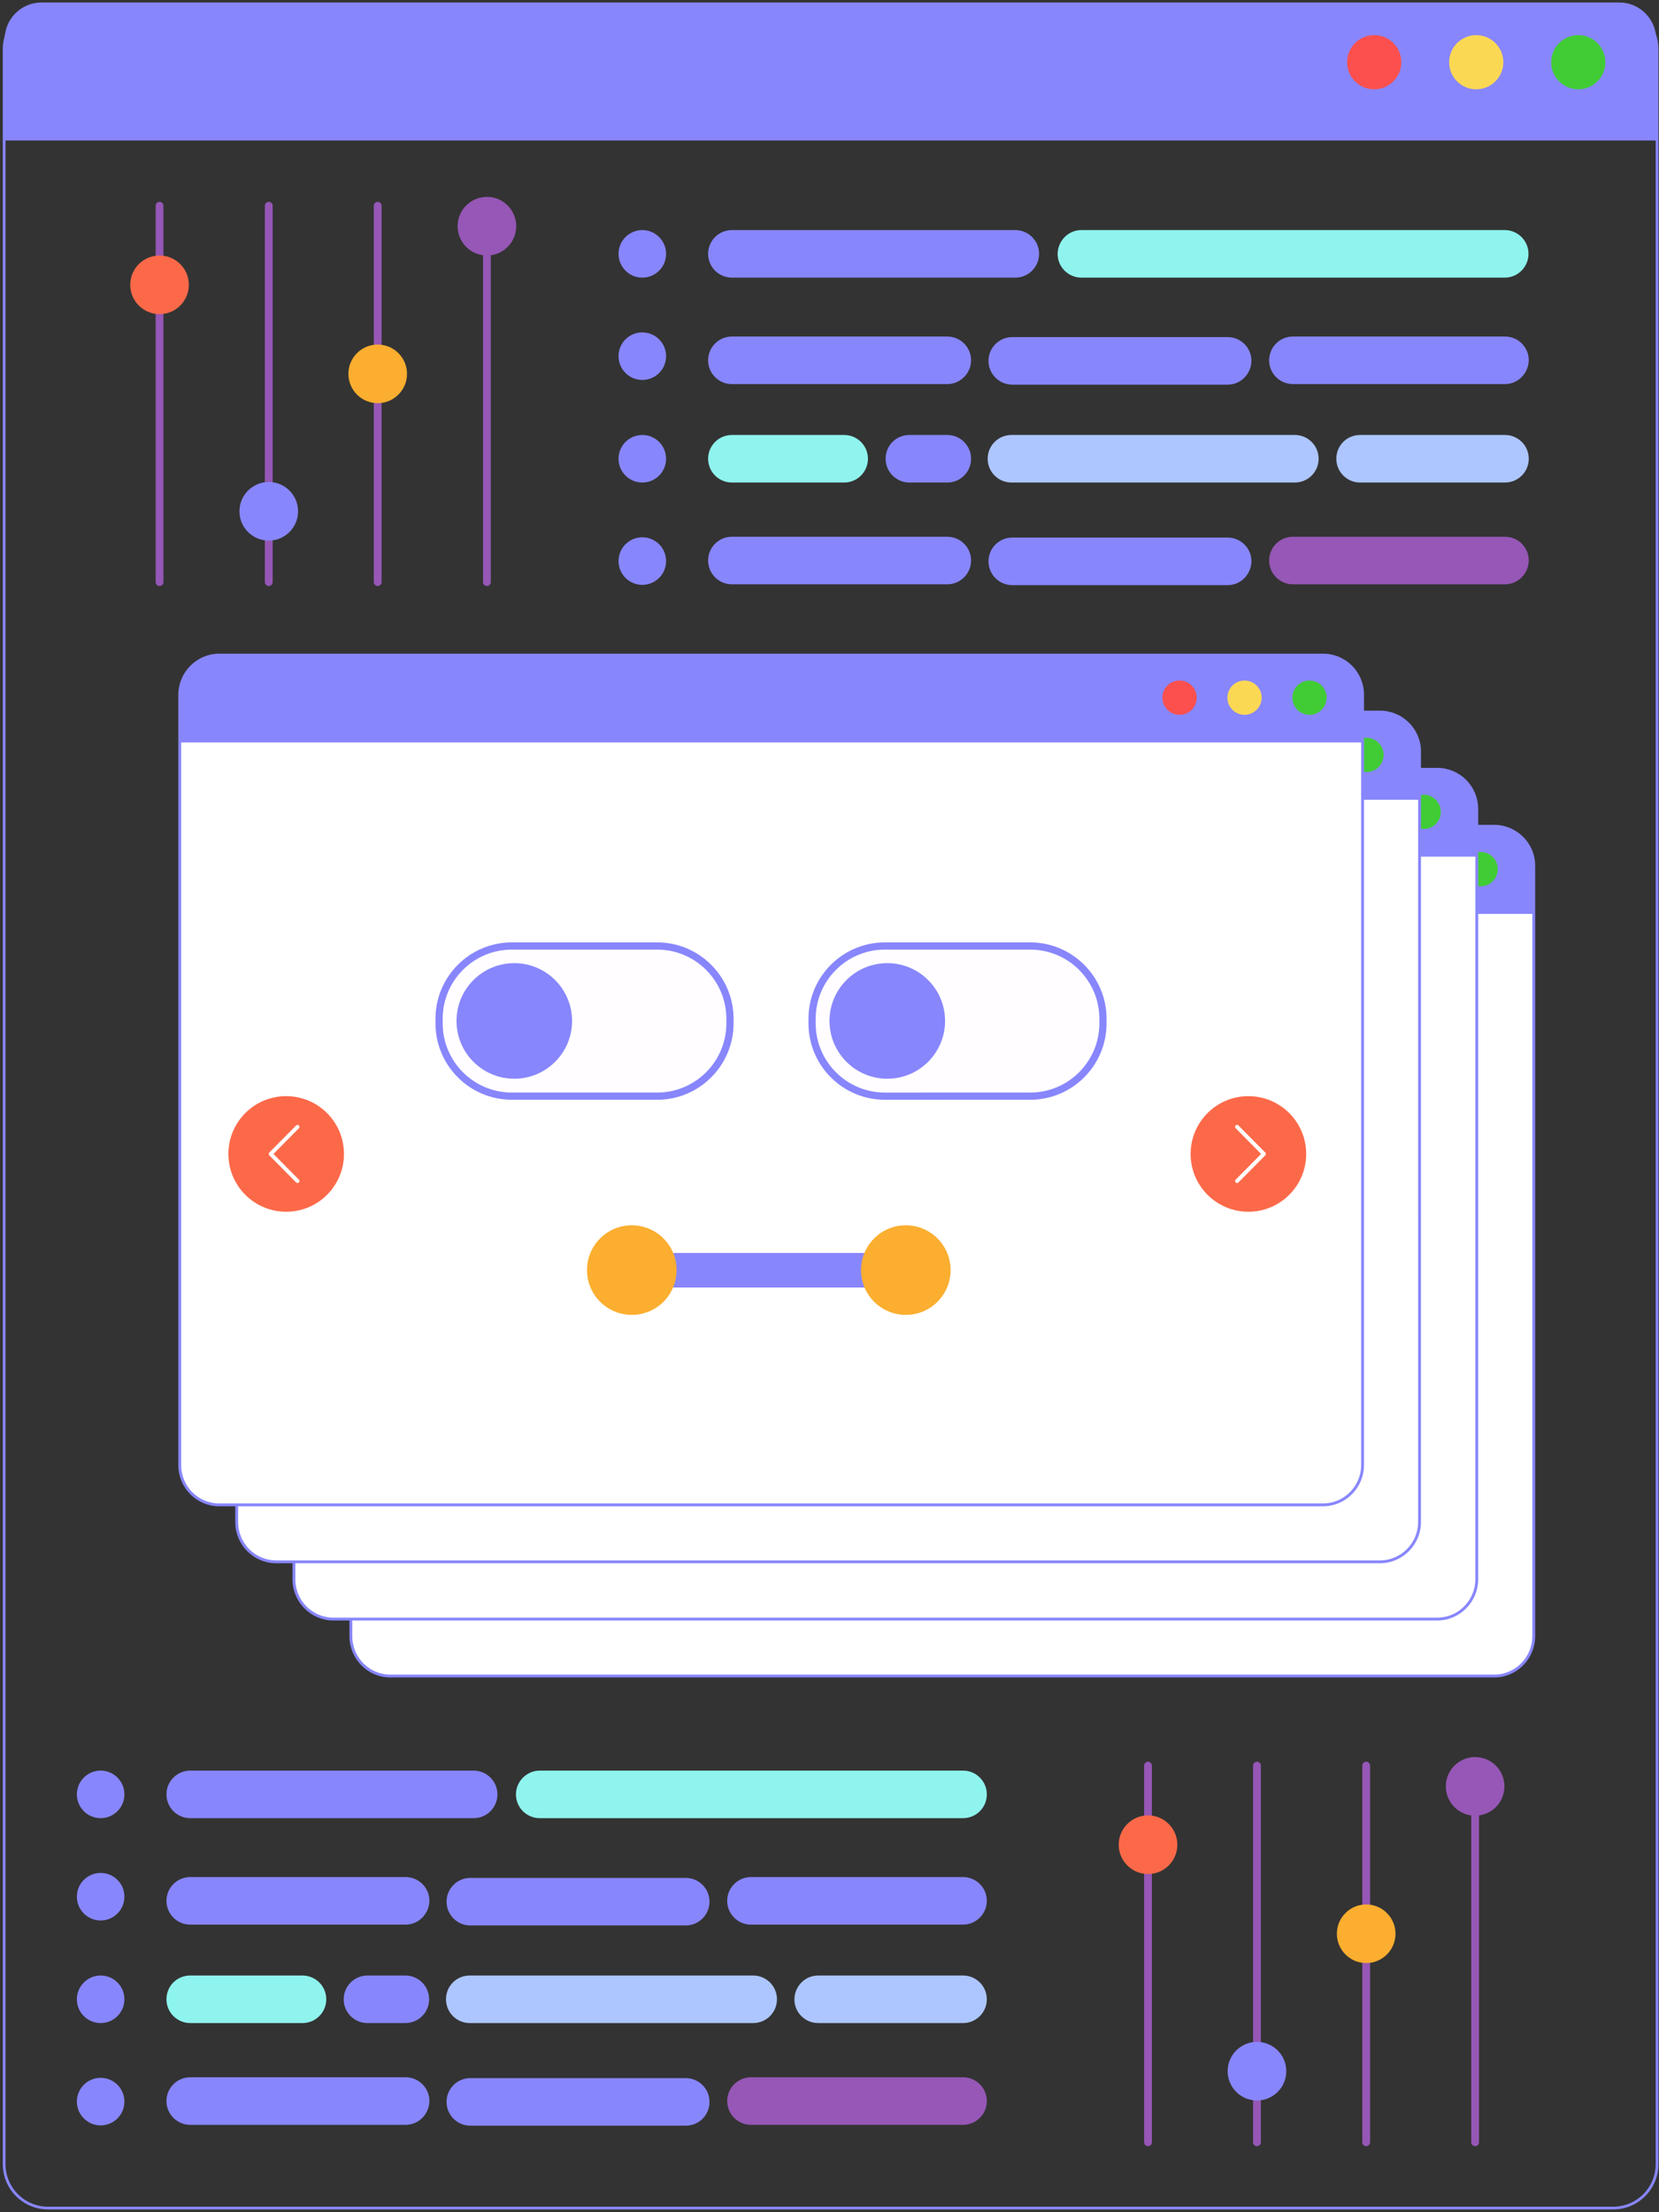 <?xml version="1.0" encoding="utf-8"?>
<!-- Generator: Adobe Illustrator 26.0.1, SVG Export Plug-In . SVG Version: 6.00 Build 0)  -->
<svg version="1.1" id="Layer_1" xmlns="http://www.w3.org/2000/svg" xmlns:xlink="http://www.w3.org/1999/xlink" x="0px" y="0px"
	 viewBox="0 0 600 800" style="enable-background:new 0 0 600 800;" xml:space="preserve">
<rect x="0" y="0" width="600" height="800" fill="#333333" stroke="none"/>
<path style="fill:none;stroke:#8886FC;stroke-miterlimit:10;" d="M17.4,1.9h566c8.8,0,15.9,7.1,15.9,15.9v764.8
	c0,8.8-7.1,15.9-15.9,15.9h-566c-8.8,0-15.9-7.1-15.9-15.9V17.8C1.5,9,8.6,1.9,17.4,1.9z"/>
<g>
	<g>
		<g>
			
				<line style="fill:none;stroke:#9657B6;stroke-width:2.822;stroke-linecap:round;stroke-miterlimit:10;" x1="57.7" y1="74.4" x2="57.7" y2="210.5"/>
			
				<line style="fill:none;stroke:#9657B6;stroke-width:2.822;stroke-linecap:round;stroke-miterlimit:10;" x1="97.2" y1="74.4" x2="97.2" y2="210.5"/>
			
				<line style="fill:none;stroke:#9657B6;stroke-width:2.822;stroke-linecap:round;stroke-miterlimit:10;" x1="136.6" y1="74.4" x2="136.6" y2="210.5"/>
			
				<line style="fill:none;stroke:#9657B6;stroke-width:2.822;stroke-linecap:round;stroke-miterlimit:10;" x1="176.1" y1="74.4" x2="176.1" y2="210.5"/>
		</g>
		<circle style="fill:#FC6949;" cx="57.7" cy="103" r="10.6"/>
		<circle style="fill:#8886FC;" cx="97.2" cy="184.9" r="10.6"/>
		<circle style="fill:#FBAE2F;" cx="136.6" cy="135.2" r="10.6"/>
		<circle style="fill:#9657B6;" cx="176.1" cy="81.8" r="10.6"/>
	</g>
	<g>
		<circle style="fill:#8886FC;" cx="232.3" cy="91.8" r="8.6"/>
		<circle style="fill:#8886FC;" cx="232.3" cy="128.8" r="8.6"/>
		<circle style="fill:#8886FC;" cx="232.3" cy="165.9" r="8.6"/>
		<circle style="fill:#8886FC;" cx="232.3" cy="202.9" r="8.6"/>
		<path style="fill:#8FF4EE;" d="M391.1,83.2h153.1c4.7,0,8.6,3.8,8.6,8.6v0c0,4.7-3.8,8.6-8.6,8.6H391.1c-4.7,0-8.6-3.8-8.6-8.6v0
			C382.6,87,386.4,83.2,391.1,83.2z"/>
		<path style="fill:#8886FC;" d="M264.7,83.2h102.5c4.7,0,8.6,3.8,8.6,8.6v0c0,4.7-3.8,8.6-8.6,8.6H264.7c-4.7,0-8.6-3.8-8.6-8.6v0
			C256.1,87,260,83.2,264.7,83.2z"/>
		<path style="fill:#8886FC;" d="M342.6,138.9h-77.9c-4.7,0-8.6-3.8-8.6-8.6v0c0-4.7,3.8-8.6,8.6-8.6h77.9c4.7,0,8.6,3.8,8.6,8.6v0
			C351.2,135,347.3,138.9,342.6,138.9z"/>
		<path style="fill:#8886FC;" d="M444,139.1h-77.9c-4.7,0-8.6-3.8-8.6-8.6v0c0-4.7,3.8-8.6,8.6-8.6H444c4.7,0,8.6,3.8,8.6,8.6v0
			C452.5,135.3,448.7,139.1,444,139.1z"/>
		<path style="fill:#8886FC;" d="M544.3,138.9h-76.7c-4.7,0-8.6-3.8-8.6-8.6v0c0-4.7,3.8-8.6,8.6-8.6h76.7c4.7,0,8.6,3.8,8.6,8.6v0
			C552.8,135,549,138.9,544.3,138.9z"/>
		<path style="fill:#8886FC;" d="M342.6,211.3h-77.9c-4.7,0-8.6-3.8-8.6-8.6v0c0-4.7,3.8-8.6,8.6-8.6h77.9c4.7,0,8.6,3.8,8.6,8.6v0
			C351.2,207.5,347.3,211.3,342.6,211.3z"/>
		<path style="fill:#8886FC;" d="M444,211.6h-77.9c-4.7,0-8.6-3.8-8.6-8.6v0c0-4.7,3.8-8.6,8.6-8.6H444c4.7,0,8.6,3.8,8.6,8.6v0
			C452.5,207.8,448.7,211.6,444,211.6z"/>
		<path style="fill:#9657B6;" d="M544.3,211.3h-76.7c-4.7,0-8.6-3.8-8.6-8.6v0c0-4.7,3.8-8.6,8.6-8.6h76.7c4.7,0,8.6,3.8,8.6,8.6v0
			C552.8,207.5,549,211.3,544.3,211.3z"/>
		<path style="fill:#ADC6FF;" d="M491.9,157.3h52.4c4.7,0,8.6,3.8,8.6,8.6v0c0,4.7-3.8,8.6-8.6,8.6h-52.4c-4.7,0-8.6-3.8-8.6-8.6v0
			C483.3,161.1,487.1,157.3,491.9,157.3z"/>
		<path style="fill:#ADC6FF;" d="M365.8,157.3h102.5c4.7,0,8.6,3.8,8.6,8.6v0c0,4.7-3.8,8.6-8.6,8.6H365.8c-4.7,0-8.6-3.8-8.6-8.6v0
			C357.2,161.1,361.1,157.3,365.8,157.3z"/>
		<path style="fill:#8886FC;" d="M328.9,157.3h13.7c4.7,0,8.6,3.8,8.6,8.6v0c0,4.7-3.8,8.6-8.6,8.6h-13.7c-4.7,0-8.6-3.8-8.6-8.6v0
			C320.3,161.1,324.1,157.3,328.9,157.3z"/>
		<path style="fill:#8FF4EE;" d="M264.7,157.3h40.6c4.7,0,8.6,3.8,8.6,8.6v0c0,4.7-3.8,8.6-8.6,8.6h-40.6c-4.7,0-8.6-3.8-8.6-8.6v0
			C256.1,161.1,260,157.3,264.7,157.3z"/>
	</g>
</g>
<g>
	<g>
		<g>
			
				<line style="fill:none;stroke:#9657B6;stroke-width:2.822;stroke-linecap:round;stroke-miterlimit:10;" x1="415.2" y1="638.5" x2="415.2" y2="774.7"/>
			
				<line style="fill:none;stroke:#9657B6;stroke-width:2.822;stroke-linecap:round;stroke-miterlimit:10;" x1="454.6" y1="638.5" x2="454.6" y2="774.7"/>
			
				<line style="fill:none;stroke:#9657B6;stroke-width:2.822;stroke-linecap:round;stroke-miterlimit:10;" x1="494.1" y1="638.5" x2="494.1" y2="774.7"/>
			
				<line style="fill:none;stroke:#9657B6;stroke-width:2.822;stroke-linecap:round;stroke-miterlimit:10;" x1="533.5" y1="638.5" x2="533.5" y2="774.7"/>
		</g>
		<circle style="fill:#FC6949;" cx="415.2" cy="667.1" r="10.6"/>
		<circle style="fill:#8886FC;" cx="454.6" cy="749" r="10.6"/>
		<circle style="fill:#FBAE2F;" cx="494.1" cy="699.3" r="10.6"/>
		<circle style="fill:#9657B6;" cx="533.5" cy="646" r="10.6"/>
	</g>
	<g>
		<circle style="fill:#8886FC;" cx="36.4" cy="648.9" r="8.6"/>
		<circle style="fill:#8886FC;" cx="36.4" cy="685.9" r="8.6"/>
		<circle style="fill:#8886FC;" cx="36.4" cy="723" r="8.6"/>
		<circle style="fill:#8886FC;" cx="36.4" cy="760" r="8.6"/>
		<path style="fill:#8FF4EE;" d="M195.2,640.3h153.1c4.7,0,8.6,3.8,8.6,8.6l0,0c0,4.7-3.8,8.6-8.6,8.6H195.2c-4.7,0-8.6-3.8-8.6-8.6
			l0,0C186.6,644.2,190.5,640.3,195.2,640.3z"/>
		<path style="fill:#8886FC;" d="M68.8,640.3h102.5c4.7,0,8.6,3.8,8.6,8.6l0,0c0,4.7-3.8,8.6-8.6,8.6H68.8c-4.7,0-8.6-3.8-8.6-8.6
			l0,0C60.2,644.2,64,640.3,68.8,640.3z"/>
		<path style="fill:#8886FC;" d="M146.7,696H68.8c-4.7,0-8.6-3.8-8.6-8.6l0,0c0-4.7,3.8-8.6,8.6-8.6h77.9c4.7,0,8.6,3.8,8.6,8.6l0,0
			C155.2,692.1,151.4,696,146.7,696z"/>
		<path style="fill:#8886FC;" d="M248,696.3h-77.9c-4.7,0-8.6-3.8-8.6-8.6v0c0-4.7,3.8-8.6,8.6-8.6H248c4.7,0,8.6,3.8,8.6,8.6v0
			C256.6,692.4,252.8,696.3,248,696.3z"/>
		<path style="fill:#8886FC;" d="M348.3,696h-76.7c-4.7,0-8.6-3.8-8.6-8.6l0,0c0-4.7,3.8-8.6,8.6-8.6h76.7c4.7,0,8.6,3.8,8.6,8.6
			l0,0C356.9,692.1,353,696,348.3,696z"/>
		<path style="fill:#8886FC;" d="M146.7,768.4H68.8c-4.7,0-8.6-3.8-8.6-8.6l0,0c0-4.7,3.8-8.6,8.6-8.6h77.9c4.7,0,8.6,3.8,8.6,8.6
			l0,0C155.2,764.6,151.4,768.4,146.7,768.4z"/>
		<path style="fill:#8886FC;" d="M248,768.7h-77.9c-4.7,0-8.6-3.8-8.6-8.6l0,0c0-4.7,3.8-8.6,8.6-8.6H248c4.7,0,8.6,3.8,8.6,8.6l0,0
			C256.6,764.9,252.8,768.7,248,768.7z"/>
		<path style="fill:#9657B6;" d="M348.3,768.4h-76.7c-4.7,0-8.6-3.8-8.6-8.6l0,0c0-4.7,3.8-8.6,8.6-8.6h76.7c4.7,0,8.6,3.8,8.6,8.6
			l0,0C356.9,764.6,353,768.4,348.3,768.4z"/>
		<path style="fill:#ADC6FF;" d="M295.9,714.4h52.4c4.7,0,8.6,3.8,8.6,8.6l0,0c0,4.7-3.8,8.6-8.6,8.6h-52.4c-4.7,0-8.6-3.8-8.6-8.6
			l0,0C287.4,718.2,291.2,714.4,295.9,714.4z"/>
		<path style="fill:#ADC6FF;" d="M169.9,714.4h102.5c4.7,0,8.6,3.8,8.6,8.6l0,0c0,4.7-3.8,8.6-8.6,8.6H169.9c-4.7,0-8.6-3.8-8.6-8.6
			l0,0C161.3,718.2,165.1,714.4,169.9,714.4z"/>
		<path style="fill:#8886FC;" d="M132.9,714.4h13.7c4.7,0,8.6,3.8,8.6,8.6l0,0c0,4.7-3.8,8.6-8.6,8.6h-13.7c-4.7,0-8.6-3.8-8.6-8.6
			l0,0C124.3,718.2,128.2,714.4,132.9,714.4z"/>
		<path style="fill:#8FF4EE;" d="M68.8,714.4h40.6c4.7,0,8.6,3.8,8.6,8.6l0,0c0,4.7-3.8,8.6-8.6,8.6H68.8c-4.7,0-8.6-3.8-8.6-8.6
			l0,0C60.2,718.2,64,714.4,68.8,714.4z"/>
	</g>
</g>
<g>
</g>
<g>
	<g>
		<path style="fill:#FFFFFF;stroke:#8886FC;stroke-width:1.032;stroke-miterlimit:10;" d="M540.4,298.8H141.2
			c-7.9,0-14.3,6.5-14.3,14.4v18.1v151.5v108.9c0,8,6.4,14.4,14.3,14.4h399.2c7.9,0,14.3-6.5,14.3-14.4V482.8V331.3v-18.1
			C554.8,305.3,548.3,298.8,540.4,298.8z"/>
		<g>
			<g>
				<path style="fill:#FFFDFF;stroke:#8886FC;stroke-width:2.608;stroke-miterlimit:10;" d="M248.9,404h52.6
					c14.5,0,26.3,11.8,26.3,26.3v1.7c0,14.5-11.8,26.3-26.3,26.3h-52.6c-14.5,0-26.3-11.8-26.3-26.3v-1.7
					C222.6,415.8,234.4,404,248.9,404z"/>
				<circle style="fill:#8886FC;" cx="249.8" cy="431.2" r="20.9"/>
			</g>
			<g>
				<path style="fill:#FFFDFF;stroke:#8886FC;stroke-width:2.608;stroke-miterlimit:10;" d="M383.8,404h52.6
					c14.5,0,26.3,11.8,26.3,26.3v1.7c0,14.5-11.8,26.3-26.3,26.3h-52.6c-14.5,0-26.3-11.8-26.3-26.3v-1.7
					C357.5,415.8,369.3,404,383.8,404z"/>
				<circle style="fill:#8886FC;" cx="384.7" cy="431.2" r="20.9"/>
			</g>
			<g>
				
					<rect x="303.4" y="485" transform="matrix(-1 4.593158e-11 -4.593158e-11 -1 684.097 982.505)" style="fill:#8886FC;" width="77.4" height="12.5"/>
				<path style="fill:#FBAE2F;" d="M375.3,491.3c0-8.9,7.2,13.8,16.2,13.8c8.9,0,16.2-22.8,16.2-13.8s-7.2,16.2-16.2,16.2
					C382.5,507.4,375.3,500.2,375.3,491.3z"/>
				<path style="fill:#FBAE2F;" d="M276.1,491.3c0-8.9,7.2,13.8,16.2,13.8c8.9,0,16.2-22.8,16.2-13.8s-7.2,16.2-16.2,16.2
					C283.4,507.4,276.1,500.2,276.1,491.3z"/>
			</g>
		</g>
		<g>
			<path style="fill:#8886FC;" d="M540.6,298.7H141.4c-8,0-14.6,6.5-14.6,14.6v17.2h428.3v-17.2
				C555.1,305.2,548.6,298.7,540.6,298.7z"/>
			<circle style="fill:#FB504D;" cx="488.6" cy="314.3" r="6.2"/>
			<circle style="fill:#FBD854;" cx="512.1" cy="314.3" r="6.2"/>
			<circle style="fill:#41CC36;" cx="535.5" cy="314.3" r="6.2"/>
		</g>
	</g>
	<g>
		<path style="fill:#FFFFFF;stroke:#8886FC;stroke-width:1.032;stroke-miterlimit:10;" d="M519.8,278.2H120.6
			c-7.9,0-14.3,6.5-14.3,14.4v18.1v151.5v108.9c0,8,6.4,14.4,14.3,14.4h399.2c7.9,0,14.3-6.5,14.3-14.4V462.2V310.7v-18.1
			C534.1,284.6,527.7,278.2,519.8,278.2z"/>
		<g>
			<g>
				<path style="fill:#FFFDFF;stroke:#8886FC;stroke-width:2.608;stroke-miterlimit:10;" d="M228.3,383.4h52.6
					c14.5,0,26.3,11.8,26.3,26.3v1.7c0,14.5-11.8,26.3-26.3,26.3h-52.6c-14.5,0-26.3-11.8-26.3-26.3v-1.7
					C202,395.2,213.8,383.4,228.3,383.4z"/>
				<circle style="fill:#8886FC;" cx="229.2" cy="410.5" r="20.9"/>
			</g>
			<g>
				<path style="fill:#FFFDFF;stroke:#8886FC;stroke-width:2.608;stroke-miterlimit:10;" d="M363.2,383.4h52.6
					c14.5,0,26.3,11.8,26.3,26.3v1.7c0,14.5-11.8,26.3-26.3,26.3h-52.6c-14.5,0-26.3-11.8-26.3-26.3v-1.7
					C336.9,395.2,348.7,383.4,363.2,383.4z"/>
				<circle style="fill:#8886FC;" cx="364.1" cy="410.5" r="20.9"/>
			</g>
			<g>
				
					<rect x="282.7" y="494.3" transform="matrix(-1 4.593158e-11 -4.593158e-11 -1 642.797 1001.205)" style="fill:#8886FC;" width="77.4" height="12.5"/>
				<path style="fill:#FBAE2F;" d="M354.6,500.6c0-8.9,7.2-16.2,16.2-16.2c8.9,0,16.2,7.2,16.2,16.2s-7.2-13.8-16.2-13.8
					C361.9,486.8,354.6,509.5,354.6,500.6z"/>
				<path style="fill:#FBAE2F;" d="M255.5,500.6c0-8.9,7.2-16.2,16.2-16.2c8.9,0,16.2,7.2,16.2,16.2s-7.2-13.8-16.2-13.8
					C262.7,486.8,255.5,509.5,255.5,500.6z"/>
			</g>
		</g>
		<g>
			<path style="fill:#8886FC;" d="M519.9,278H120.7c-8,0-14.6,6.5-14.6,14.6v17.2h428.3v-17.2C534.5,284.5,527.9,278,519.9,278z"/>
			<circle style="fill:#FB504D;" cx="467.9" cy="293.6" r="6.2"/>
			<circle style="fill:#FBD854;" cx="491.4" cy="293.6" r="6.2"/>
			<circle style="fill:#41CC36;" cx="514.9" cy="293.6" r="6.2"/>
		</g>
	</g>
	<g>
		<path style="fill:#FFFFFF;stroke:#8886FC;stroke-width:1.032;stroke-miterlimit:10;" d="M499.1,257.5H99.9
			c-7.9,0-14.3,6.5-14.3,14.4V290v151.5v108.9c0,8,6.4,14.4,14.3,14.4h399.2c7.9,0,14.3-6.5,14.3-14.4V441.5V290v-18.1
			C513.5,264,507,257.5,499.1,257.5z"/>
		<g>
			<g>
				<path style="fill:#FFFDFF;stroke:#8886FC;stroke-width:2.608;stroke-miterlimit:10;" d="M207.6,362.7h52.6
					c14.5,0,26.3,11.8,26.3,26.3v1.7c0,14.5-11.8,26.3-26.3,26.3h-52.6c-14.5,0-26.3-11.8-26.3-26.3V389
					C181.3,374.5,193.1,362.7,207.6,362.7z"/>
				<circle style="fill:#8886FC;" cx="208.5" cy="389.9" r="20.9"/>
			</g>
			<g>
				<path style="fill:#FFFDFF;stroke:#8886FC;stroke-width:2.608;stroke-miterlimit:10;" d="M342.5,362.7h52.6
					c14.5,0,26.3,11.8,26.3,26.3v1.7c0,14.5-11.8,26.3-26.3,26.3h-52.6c-14.5,0-26.3-11.8-26.3-26.3V389
					C316.2,374.5,328,362.7,342.5,362.7z"/>
				<circle style="fill:#8886FC;" cx="343.4" cy="389.9" r="20.9"/>
			</g>
			<g>
				
					<rect x="262.1" y="473.7" transform="matrix(-1 4.593158e-11 -4.593158e-11 -1 601.497 959.905)" style="fill:#8886FC;" width="77.4" height="12.5"/>
				<circle style="fill:#FBAE2F;" cx="350.1" cy="480" r="16.2"/>
				<circle style="fill:#FBAE2F;" cx="251" cy="480" r="16.2"/>
			</g>
		</g>
		<g>
			<path style="fill:#8886FC;" d="M499.3,257.4H100.1c-8,0-14.6,6.5-14.6,14.6v17.2h428.3v-17.2
				C513.8,263.9,507.3,257.4,499.3,257.4z"/>
			<circle style="fill:#FB504D;" cx="447.3" cy="273" r="6.2"/>
			<circle style="fill:#FBD854;" cx="470.8" cy="273" r="6.2"/>
			<circle style="fill:#41CC36;" cx="494.2" cy="273" r="6.2"/>
		</g>
	</g>
	<g>
		<path style="fill:#FFFFFF;stroke:#8886FC;stroke-width:1.032;stroke-miterlimit:10;" d="M478.5,236.9H79.3
			c-7.9,0-14.3,6.5-14.3,14.4v18.1v151.5v108.9c0,8,6.4,14.4,14.3,14.4h399.2c7.9,0,14.3-6.5,14.3-14.4V420.9V269.4v-18.1
			C492.8,243.3,486.4,236.9,478.5,236.9z"/>
		<g>
			<g>
				<path style="fill:#FFFDFF;stroke:#8886FC;stroke-width:2.608;stroke-miterlimit:10;" d="M185.1,342.1h52.6
					c14.5,0,26.3,11.8,26.3,26.3v1.7c0,14.5-11.8,26.3-26.3,26.3h-52.6c-14.5,0-26.3-11.8-26.3-26.3v-1.7
					C158.8,353.9,170.6,342.1,185.1,342.1z"/>
				<circle style="fill:#8886FC;" cx="186" cy="369.2" r="20.9"/>
			</g>
			<g>
				<path style="fill:#FFFDFF;stroke:#8886FC;stroke-width:2.608;stroke-miterlimit:10;" d="M320,342.1h52.6
					c14.5,0,26.3,11.8,26.3,26.3v1.7c0,14.5-11.8,26.3-26.3,26.3H320c-14.5,0-26.3-11.8-26.3-26.3v-1.7
					C293.7,353.9,305.5,342.1,320,342.1z"/>
				<circle style="fill:#8886FC;" cx="320.9" cy="369.2" r="20.9"/>
			</g>
			<g>
				
					<rect x="239.5" y="453" transform="matrix(-1 4.595512e-11 -4.595512e-11 -1 556.419 918.605)" style="fill:#8886FC;" width="77.4" height="12.5"/>
				<circle style="fill:#FBAE2F;" cx="327.6" cy="459.3" r="16.2"/>
				<circle style="fill:#FBAE2F;" cx="228.5" cy="459.3" r="16.2"/>
			</g>
		</g>
		<g>
			<path style="fill:#8886FC;" d="M478.6,236.7H79.4c-8,0-14.6,6.5-14.6,14.6v17.2h428.3v-17.2C493.2,243.2,486.6,236.7,478.6,236.7
				z"/>
			<circle style="fill:#FB504D;" cx="426.6" cy="252.3" r="6.2"/>
			<circle style="fill:#FBD854;" cx="450.1" cy="252.3" r="6.2"/>
			<circle style="fill:#41CC36;" cx="473.6" cy="252.3" r="6.2"/>
		</g>
	</g>
</g>
<g>
	<path style="fill:#8886FC;" d="M585.7,0.9H15c-7.4,0-13.3,6-13.3,13.3v36.6H599V14.3C599,6.9,593,0.9,585.7,0.9z"/>
	<circle style="fill:#FB504D;" cx="497" cy="22.5" r="9.8"/>
	<circle style="fill:#FBD854;" cx="533.9" cy="22.5" r="9.8"/>
	<circle style="fill:#41CC36;" cx="570.8" cy="22.5" r="9.8"/>
</g>
<g>
	<circle style="fill:#FC6949;" cx="103.5" cy="417.3" r="20.9"/>
	
		<polyline style="fill:none;stroke:#FFFEFD;stroke-width:1.42;stroke-linecap:round;stroke-linejoin:round;stroke-miterlimit:10;" points="
		107.6,427.1 97.9,417.3 107.6,407.5 	"/>
</g>
<g>
	<circle style="fill:#FC6949;" cx="451.5" cy="417.3" r="20.9"/>
	
		<polyline style="fill:none;stroke:#FFFEFD;stroke-width:1.42;stroke-linecap:round;stroke-linejoin:round;stroke-miterlimit:10;" points="
		447.4,407.5 457.1,417.3 447.4,427.1 	"/>
</g>
</svg>
